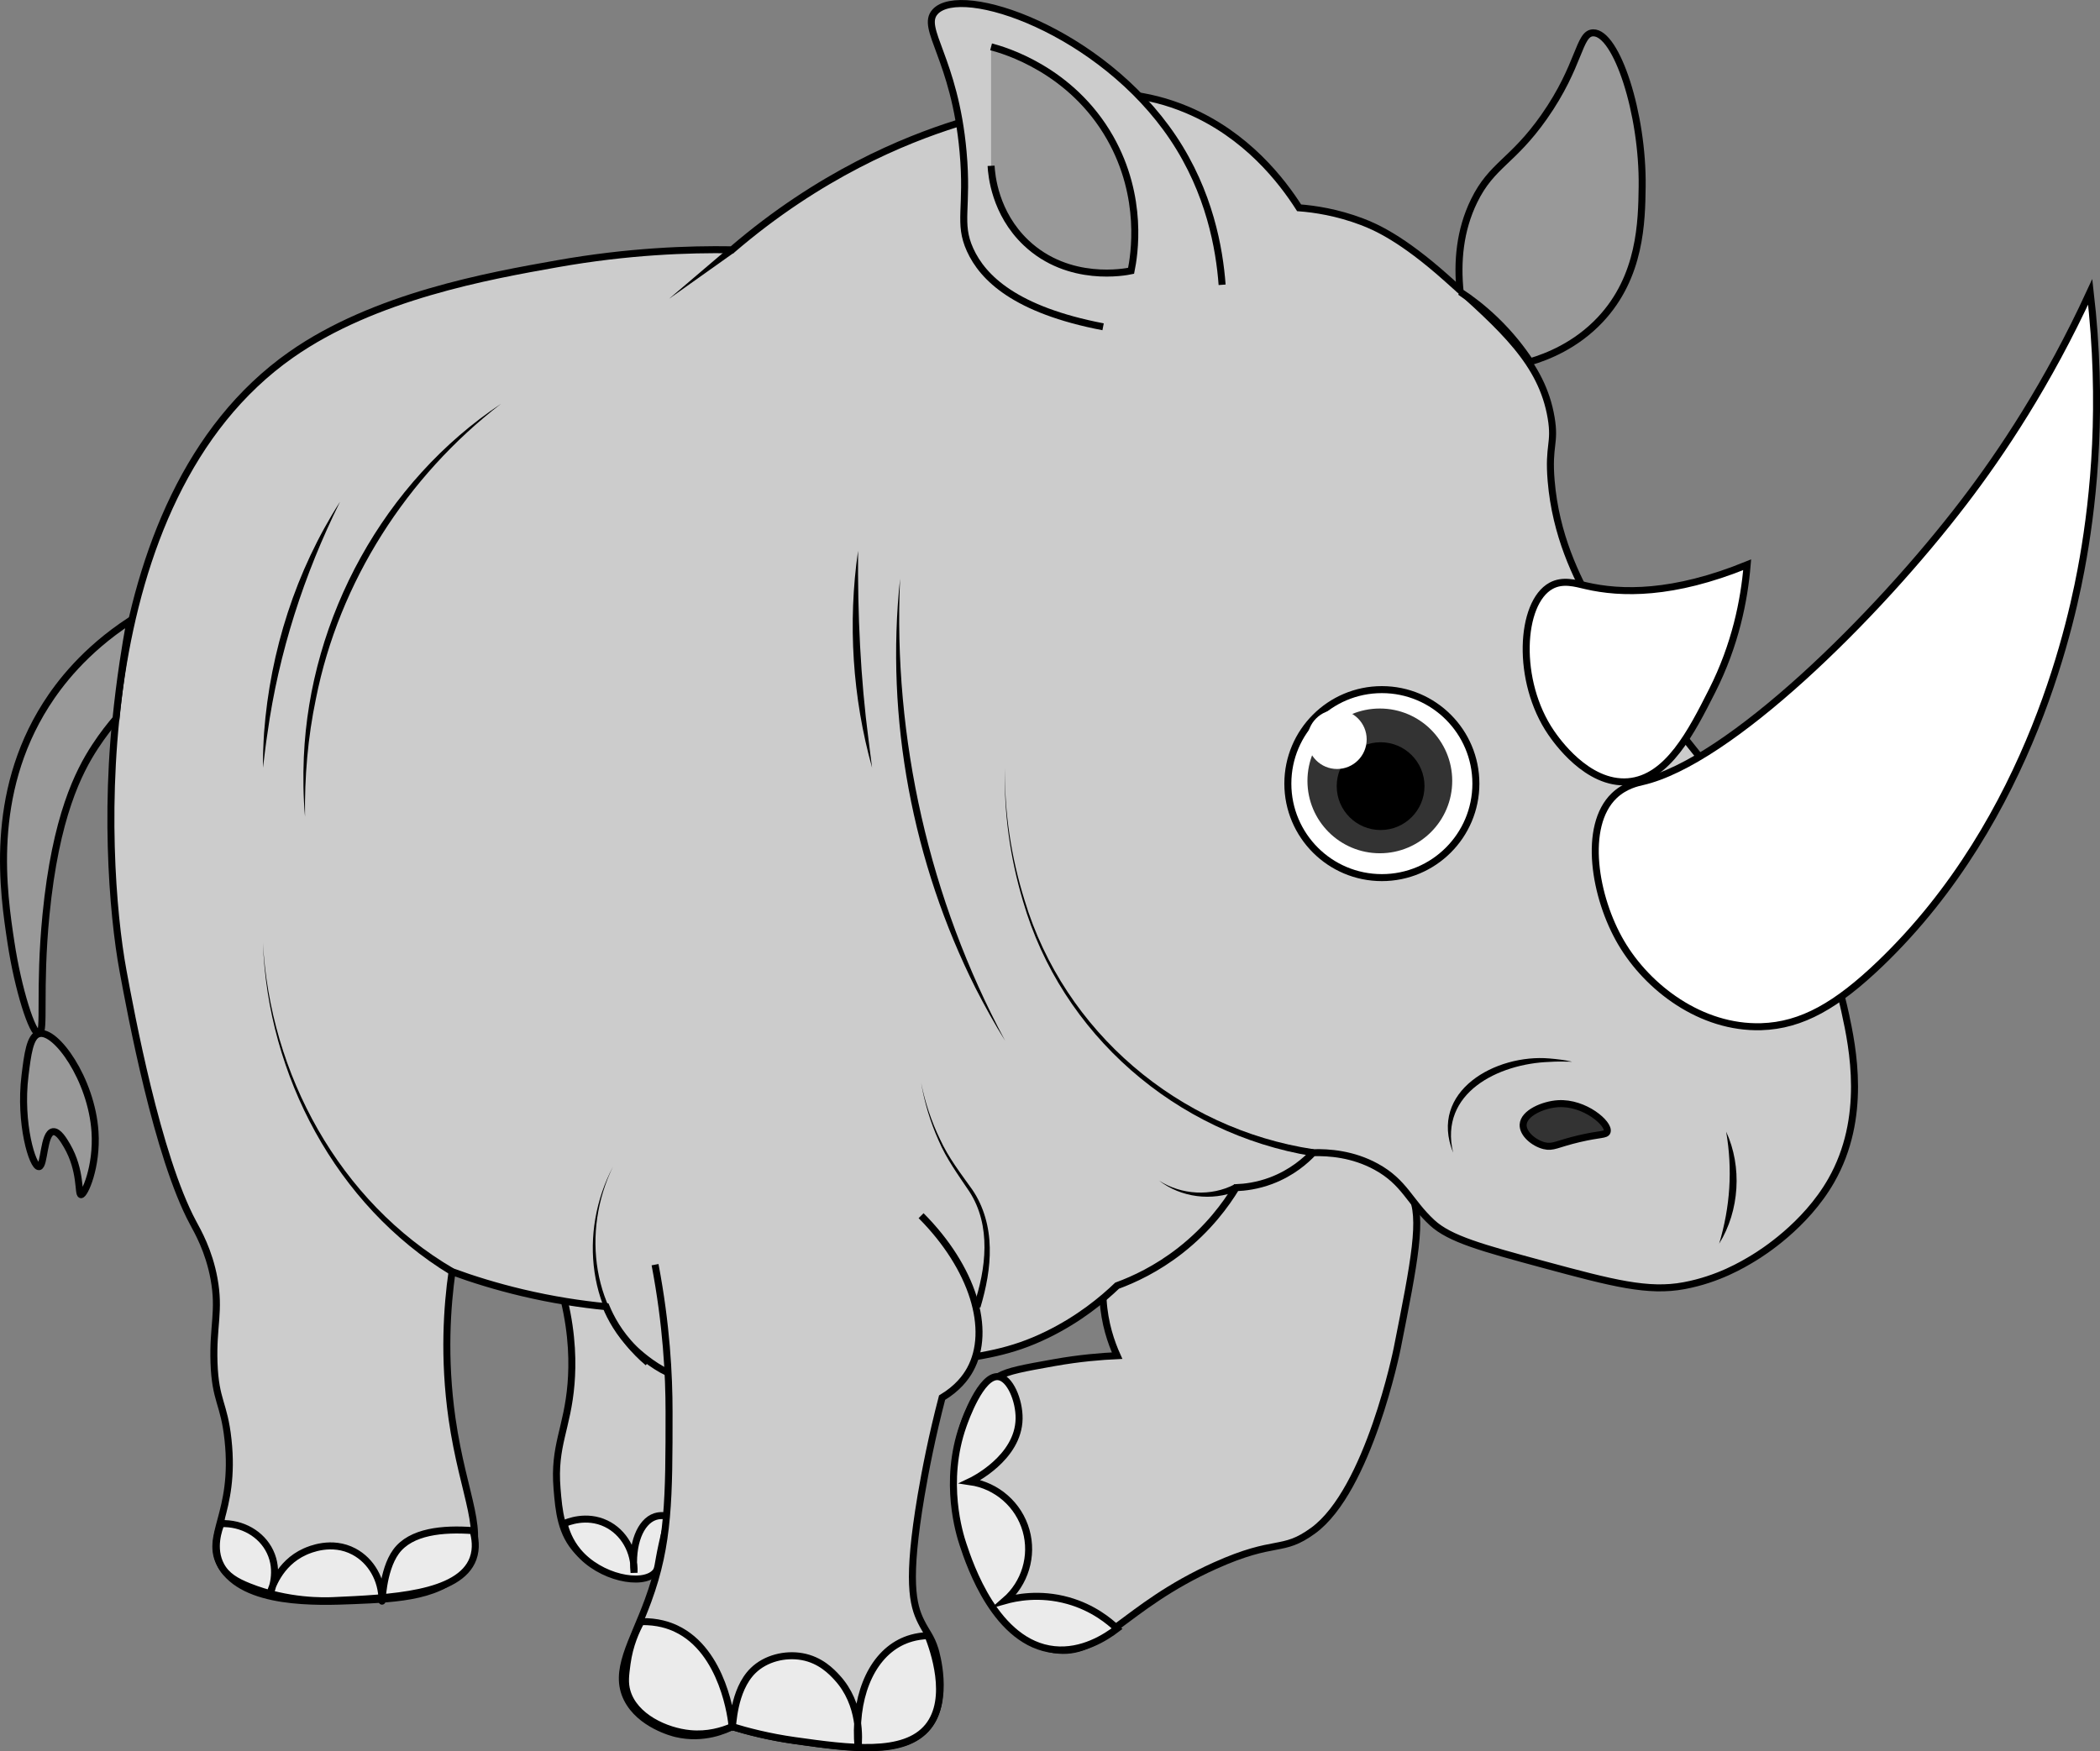<?xml version="1.0" encoding="UTF-8"?>
<svg id="Layer_2" data-name="Layer 2" xmlns="http://www.w3.org/2000/svg" viewBox="0 0 299.97 250.21">
  <rect x="0" y="0" width="299.97" height="250.21" fill="#808080" stroke="none"/>
  <defs>
    <style>
      .cls-1 {
        fill: #ccc;
      }

      .cls-1, .cls-2, .cls-3, .cls-4, .cls-5 {
        stroke: #000;
        stroke-miterlimit: 10;
      }

      .cls-2 {
        fill: #ebebeb;
      }

      .cls-6, .cls-4 {
        fill: #fff;
      }

      .cls-3, .cls-7 {
        fill: #333;
      }

      .cls-5 {
        fill: #999;
      }
    </style>
  </defs>
  <g id="Layer_1-2" data-name="Layer 1">
    <g>
      <path class="cls-1" d="M80.57,185.69c1.24,5.16,1.22,9.26,1,12-.53,6.46-2.51,8.82-2,15,.26,3.15.53,6.44,3,9,3.11,3.23,8.23,3.69,11,3,7.6-1.88,12.5-16.04,12-35"/>
      <path class="cls-1" d="M201.57,170.69c1.73,3.2.49,9.47-2,22,0,0-4.06,20.22-12,26-4.51,3.28-5.23,1.06-14,5-13.21,5.94-16.27,13.1-23,12-4.38-.71-7.09-4.4-9-7-7.87-10.71-6.14-27.95,1-32,1.47-.84,3.65-1.22,8-2,3.69-.66,6.81-.9,9-1-.84-1.86-1.8-4.6-2-8-.48-8.02,3.44-16.42,10-21,11.26-7.85,28.88-3.47,34,6Z"/>
      <path class="cls-1" d="M263.57,144.69c-5.12-23.44-23.68-36.19-36-58-2.4-4.25-5.35-10.23-6-18-.43-5.15.63-5.25,0-9-1.32-7.83-6.88-12.77-15-20-6.3-5.61-10.06-7.26-12-8-3.58-1.36-6.78-1.83-9-2-2.46-3.85-7.48-10.41-16-14-11.43-4.82-22.28-1.39-33,2-7.38,2.33-19.46,7.23-32,18-6.21-.1-14.87.2-25,2-9.74,1.73-26.08,4.63-38,13-29.55,20.76-27.01,71.72-24,88,1.12,6.06,4.89,26.48,10,36,.67,1.25,2.26,3.98,3,8,.85,4.63-.18,6.76,0,12,.19,5.51,1.43,5.71,2,11,1.16,10.68-3.47,13.68-1,18,3.22,5.64,13.79,5.21,19,5,6.18-.25,13-.54,16-5,3.05-4.55-.38-9.72-2-21-1.25-8.75-.69-16.12,0-21,2.95,1.08,6.29,2.12,10,3,4.38,1.04,8.43,1.65,12,2,.63,1.52,1.82,3.83,4,6,0,0,1.74,1.74,4,3,6.73,3.77,23.65,1.1,39-1,6.74-.92,10.82-1.47,16-4,4.61-2.25,7.92-5.01,10-7,2.37-.87,5.63-2.37,9-5,4.06-3.17,6.57-6.64,8-9,1.26-.05,3.03-.26,5-1,3-1.13,4.97-2.91,6-4,2.25-.06,5.65.17,9,2,4.07,2.22,4.77,5.01,8,8,2.51,2.32,7.04,3.58,16,6,9.84,2.66,14.86,3.96,20,3,4.86-.91,8.33-2.98,10-4,1.06-.65,7.3-4.53,11-11,5.14-8.99,3.09-18.99,2-24Z"/>
      <path class="cls-2" d="M80.57,217.69c.42-.19,3.17-1.36,6,0,2.54,1.22,4.12,3.98,4,7-.41-4.07.9-7.29,3-8,.42-.14,1.08-.25,2,0-.27.93-.63,2.31-1,4-.67,3.08-.51,3.48-1,4-1.81,1.94-7.86.75-11-3-1.26-1.5-1.77-3.08-2-4Z"/>
      <path class="cls-4" d="M230.57,113.69c-4.51,4.34-2.81,14.52,1,21,3.78,6.44,11.41,12.25,20,12,5.84-.17,10.85-3.11,17-9,21.73-20.84,27.57-49.75,29-58,1.52-8.75,2.87-21.86,1-38-6.03,13.11-12.72,23.09-18,30-12.6,16.51-33.56,37.16-46,40-.64.15-2.46.52-4,2Z"/>
      <path class="cls-4" d="M221.57,83.69c1.68-.91,3.48-.35,5,0,4.97,1.15,12.37,1.33,23-3-.42,5.1-1.69,11.45-5,18-2.97,5.87-6.34,12.54-12,13-5.88.47-10.35-6.06-11-7-5.05-7.36-4.45-18.57,0-21Z"/>
      <path class="cls-5" d="M208.57,41.69c-.44-4.26-.07-8.77,2-13,2.53-5.17,5.47-5.55,10-12,5.18-7.38,4.91-11.96,7-12,3.33-.06,7.14,11.51,7,22-.07,4.97-.18,12.81-6,19-3.48,3.69-7.57,5.28-10,6-1.17-1.77-2.79-3.88-5-6-1.76-1.69-3.49-3-5-4Z"/>
      <path class="cls-1" d="M174.57,40.69c-.38-5.13-1.77-13.19-7-21-10.27-15.33-30.29-22.13-34-18-2.15,2.39,2.8,6.63,4,20,.73,8.08-.76,10.12,1,14,1.81,3.99,6.44,8.59,19,11"/>
      <path class="cls-5" d="M141.57,23.69c.07,1.31.53,6.76,5,11,6.1,5.78,14.26,4.16,15,4,.44-2.17,1.84-10.47-3-19-5.57-9.8-15.21-12.53-17-13"/>
      <path class="cls-1" d="M93.57,180.69c1.63,8.56,2,15.76,2,21,0,12.32-.01,18.86-3,27-2.19,5.98-4.97,10.03-3,14,1.84,3.71,6.6,4.91,7,5,3.97.94,7.15-.56,8-1,2.15.66,5.24,1.47,9,2,8.08,1.14,15.66,2.22,19-2,3.11-3.93,1.11-10.63,1-11-.59-1.89-1.21-2.4-2-4-1.2-2.41-2.05-5.82,0-18,.63-3.71,1.56-8.48,3-14,2.21-1.33,3.36-2.84,4-4,3.13-5.67.4-14.57-7-22"/>
      <path d="M92.24,195.07c-8.34-6.99-9.6-19.03-4.68-28.38-4.51,9.24-3.04,21.09,5.32,27.62,0,0-.65.76-.65.76h0Z"/>
      <path d="M139.09,186.53c1.77-5.24,2.53-11.4-.62-16.28-1.58-2.35-3.31-4.72-4.42-7.36-1.17-2.62-2-5.39-2.48-8.21.56,2.81,1.47,5.54,2.71,8.1,1.2,2.63,2.94,4.85,4.61,7.2,1.65,2.41,2.44,5.36,2.49,8.27.07,2.92-.52,5.81-1.34,8.58l-.95-.3h0Z"/>
      <path d="M64.3,182.11c-16.33-9.93-26.08-28.53-26.74-47.43.99,18.72,10.9,37.02,27.26,46.57,0,0-.52.85-.52.85h0Z"/>
      <path class="cls-5" d="M18.57,88.69c-6.5,4.25-10.12,9.04-12,12C-1.61,113.57.48,127.5,1.57,134.69c.99,6.58,3.06,13.13,4,13,.9-.12-.05-6.27,1-17,1.38-14.06,4.67-20.43,7-24,1.14-1.75,2.23-3.1,3-4,.26-2.57.59-5.24,1-8,.31-2.06.64-4.06,1-6Z"/>
      <path class="cls-5" d="M5.57,147.69c-1.31.34-1.63,3-2,6-.83,6.82,1.08,13.07,2,13,.8-.06.62-4.8,2-5,.77-.11,1.57,1.27,2,2,2.08,3.58,1.55,6.95,2,7,.5.06,2.33-3.98,2-9-.49-7.48-5.62-14.63-8-14Z"/>
      <path d="M187.48,165.18c-19.5-3.19-35.88-17.44-41.36-36.46-1.83-6.17-2.75-12.61-2.56-19.03-.11,6.42.89,12.84,2.8,18.96,5.66,18.74,21.98,32.64,41.29,35.55,0,0-.17.99-.17.99h0Z"/>
      <path d="M128.57,82.69c-1.03,22.87,4.19,45.83,15,66-1.52-2.43-2.9-4.94-4.21-7.49-9.01-17.95-12.91-38.51-10.79-58.51h0Z"/>
      <path d="M122.57,78.69c-.07,9.08.33,18.13,1.51,27.13,0,0,.49,3.87.49,3.87-2.8-10.03-3.49-20.69-2-31h0Z"/>
      <path d="M71.57,57.69c-13.45,10.36-23.13,25.44-26.44,42.13-1.16,5.53-1.64,11.2-1.56,16.87-.25-2.83-.29-5.68-.17-8.53.87-20,11.47-39.35,28.17-50.47h0Z"/>
      <path d="M48.57,71.69c-5.15,10.4-8.76,21.55-10.36,33.05-.26,1.64-.44,3.29-.64,4.95-.03-1.67.05-3.33.15-5,.87-11.65,4.55-23.15,10.85-33h0Z"/>
      <polygon points="104.87 36.08 95.57 42.69 104.26 35.29 104.87 36.08 104.87 36.08"/>
      <path d="M207.57,164.69c-3.55-8.8,6.11-14.14,13.78-13.46,1.09.09,2.16.22,3.22.46-1.08-.01-2.15-.05-3.22.03-7.28.24-15.83,4.41-13.78,12.97h0Z"/>
      <path class="cls-3" d="M229.57,161.69c.35-1.13-3.21-4.23-7-4-2.12.13-4.92,1.33-5,3-.06,1.29,1.52,2.63,3,3,1.29.32,1.8-.25,5-1,3.03-.71,3.84-.5,4-1Z"/>
      <path d="M246.57,161.69c2.31,5,1.91,11.32-1,16,1.58-5.29,1.93-10.56,1-16h0Z"/>
      <path class="cls-2" d="M31.57,217.69c3.02-.12,5.78,1.46,7,4,1.36,2.83.19,5.58,0,6,.14-.53,1.22-4.31,5-6,.61-.27,3.82-1.7,7,0,2.47,1.32,3.99,4.03,4,7,0,.76,0-4.26,2-7,2.12-2.9,6.7-3.32,11-3,.29,1.01.55,2.5,0,4-1.92,5.21-11.86,5.64-20,6-1.16.05-6.43.23-12-2-1.85-.74-3.2-1.53-4-3-1.34-2.46-.3-5.25,0-6Z"/>
      <path class="cls-2" d="M91.57,231.69c2.38-.05,4.03.54,5,1,6.79,3.19,7.95,13.05,8,14,0,.08,0,.12.01.12.14,0,.1-5.28,2.99-8.12,1.8-1.77,4.59-2.43,7-2,2.63.47,4.22,2.15,5,3,3.49,3.79,3.11,8.85,3,10-.62-6.81,1.64-12.75,6-15,.91-.47,2.22-.94,4-1,.76,1.95,3.27,8.96,0,13-3.39,4.18-11.29,3.08-19,2-3.79-.53-6.87-1.35-9-2-1.4.61-3.5,1.24-6,1-3.49-.33-7.94-2.39-9-6-.37-1.26-.22-2.35,0-4,.36-2.67,1.3-4.73,2-6Z"/>
      <path class="cls-2" d="M142.57,196.69c1.68.14,3.04,3.38,3,6-.08,5.63-6.66,8.84-7,9,3.82.55,6.96,3.31,8,7,1.02,3.62-.15,7.52-3,10,1.47-.41,4.9-1.15,9,0,3.57,1,5.9,2.95,7,4-1.65,1.26-5.01,3.42-9,3-8.29-.88-12.03-12.09-13-15-.49-1.46-2.85-8.94,0-17,.31-.88,2.55-7.21,5-7Z"/>
      <path d="M176.77,170.14c-3.68,1.53-8.08.95-11.21-1.46,3.21,2.06,7.44,2.29,10.79.54,0,0,.41.91.41.91h0Z"/>
      <circle class="cls-4" cx="197.39" cy="111.96" r="13.43"/>
      <circle class="cls-7" cx="197.1" cy="111.57" r="10.34"/>
      <circle cx="197.21" cy="112.32" r="6.27"/>
      <circle class="cls-6" cx="190.99" cy="105.64" r="4.23"/>
    </g>
  </g>
</svg>